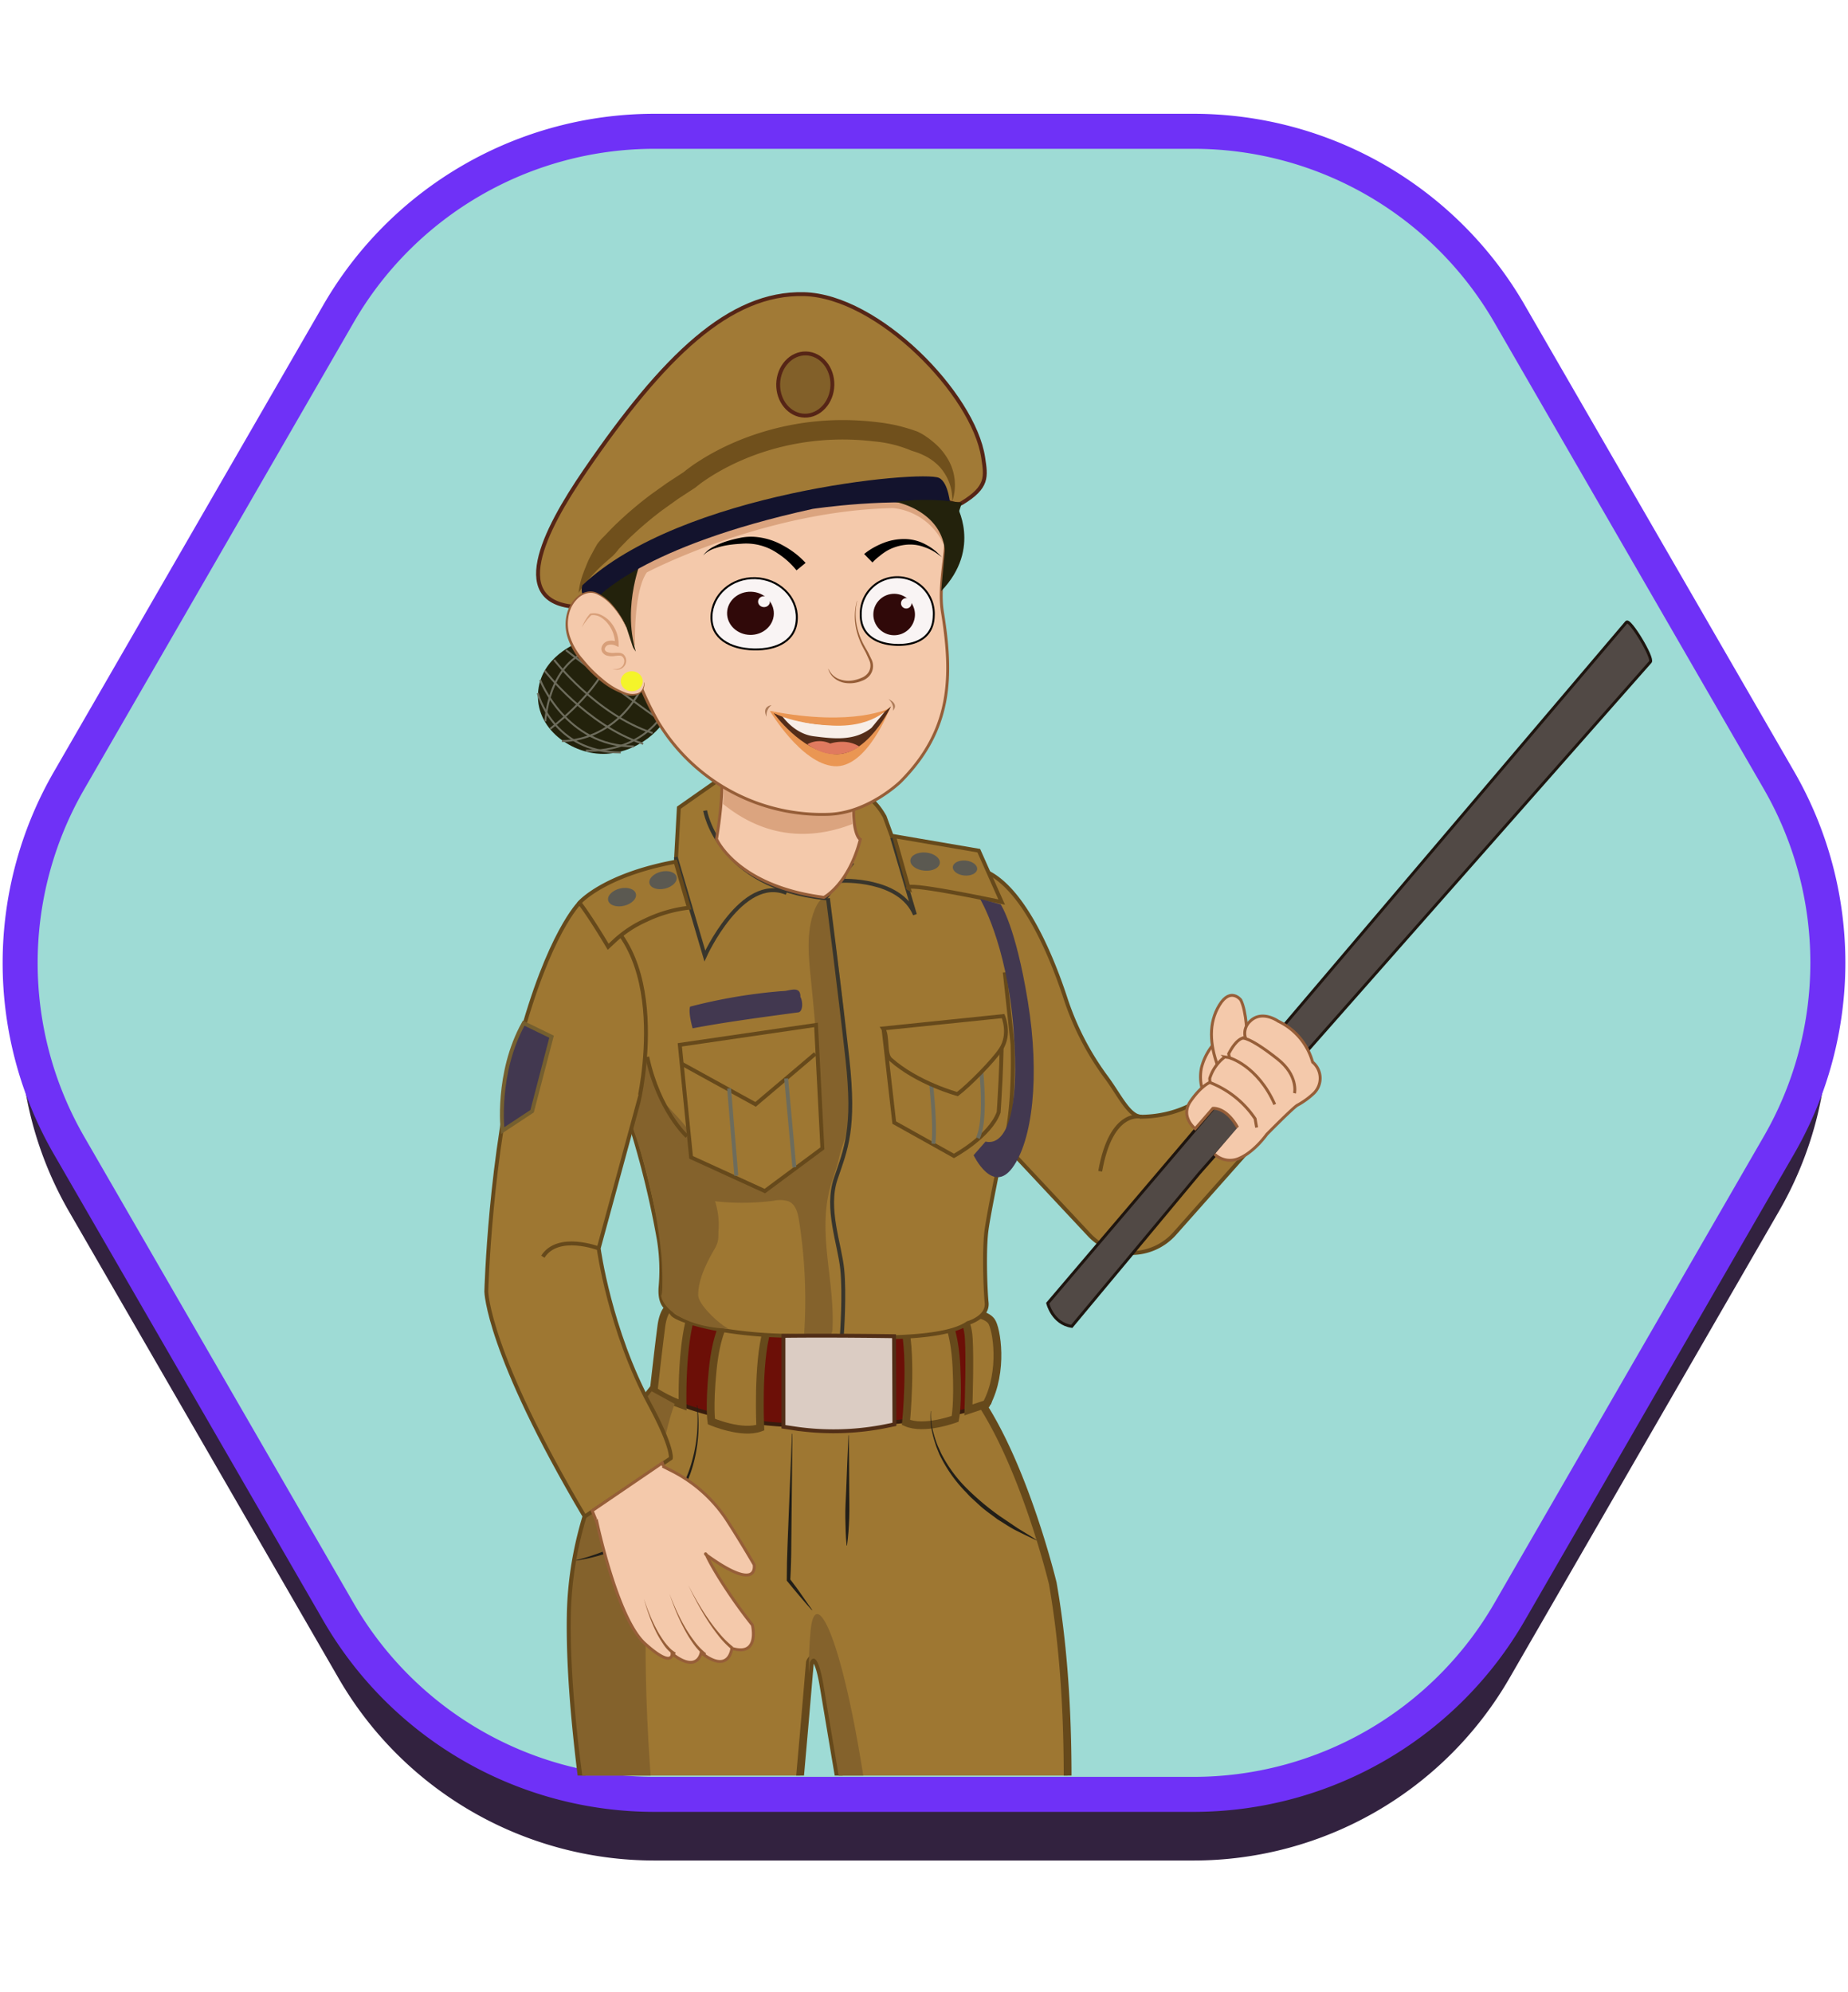 <svg id="Layer_1" data-name="Layer 1" xmlns="http://www.w3.org/2000/svg" xmlns:xlink="http://www.w3.org/1999/xlink" width="475" height="512" viewBox="0 0 475 512">
  <defs>
    <style>
      .cls-1, .cls-10, .cls-11, .cls-15, .cls-19 {
        fill: none;
      }

      .cls-2 {
        fill: #32223f;
      }

      .cls-3 {
        fill: #9edbd5;
        stroke: #6f31f7;
        stroke-width: 9px;
      }

      .cls-10, .cls-11, .cls-12, .cls-15, .cls-16, .cls-19, .cls-20, .cls-29, .cls-3, .cls-33, .cls-37, .cls-38, .cls-39, .cls-5, .cls-6, .cls-7 {
        stroke-miterlimit: 10;
      }

      .cls-4 {
        clip-path: url(#clip-path);
      }

      .cls-5, .cls-6 {
        fill: #9e7732;
      }

      .cls-15, .cls-5, .cls-6 {
        stroke: #66491b;
      }

      .cls-6 {
        stroke-width: 2px;
      }

      .cls-7 {
        fill: #6c0f07;
        stroke: #381c0d;
      }

      .cls-8 {
        fill: #c6d1d5;
      }

      .cls-9 {
        fill: #84622c;
      }

      .cls-10 {
        stroke: #38352c;
      }

      .cls-11, .cls-12, .cls-19 {
        stroke: #6d6c5c;
      }

      .cls-12 {
        fill: #f1d02b;
      }

      .cls-13 {
        fill: #5b5951;
      }

      .cls-14, .cls-38 {
        fill: #423850;
      }

      .cls-16, .cls-26 {
        fill: #f4c9ab;
      }

      .cls-16 {
        stroke: #965e38;
      }

      .cls-16, .cls-37 {
        stroke-width: 0.75px;
      }

      .cls-17 {
        fill: #dba47f;
      }

      .cls-18 {
        fill: #23220c;
      }

      .cls-19, .cls-33 {
        stroke-width: 0.5px;
      }

      .cls-20 {
        fill: #a17a36;
      }

      .cls-20, .cls-29 {
        stroke: #562516;
      }

      .cls-21 {
        fill: #ea9653;
      }

      .cls-22 {
        fill: #542d19;
      }

      .cls-23 {
        fill: #f7eee8;
      }

      .cls-24 {
        fill: #e07a5f;
      }

      .cls-25 {
        fill: #ad7b59;
      }

      .cls-27 {
        fill: #965e38;
      }

      .cls-28 {
        fill: #70501c;
      }

      .cls-29 {
        fill: #826029;
      }

      .cls-30 {
        fill: #13132d;
      }

      .cls-31 {
        fill: #d89f79;
      }

      .cls-32 {
        fill: #f4f42a;
      }

      .cls-33, .cls-35 {
        fill: #f9f4f4;
      }

      .cls-33 {
        stroke: #000;
      }

      .cls-34 {
        fill: #300909;
      }

      .cls-36 {
        fill: #211e18;
      }

      .cls-37 {
        fill: #514945;
        stroke: #1e150f;
      }

      .cls-38 {
        stroke: #755f2f;
      }

      .cls-39 {
        fill: #dbccc3;
        stroke: #512e17;
      }
    </style>
    <clipPath id="clip-path">
      <rect class="cls-1" x="48.81" y="56.31" width="384.19" height="400.11" rx="8.77"/>
    </clipPath>
  </defs>
  <g>
    <g>
      <path class="cls-2" d="M306.76,50.75H168.24A93.78,93.78,0,0,0,87,97.65l-69.26,120a93.79,93.79,0,0,0,0,93.78L87,431.35a93.78,93.78,0,0,0,81.22,46.9H306.76A93.78,93.78,0,0,0,388,431.35l69.26-120a93.79,93.79,0,0,0,0-93.78L388,97.65A93.78,93.78,0,0,0,306.76,50.75Z"/>
      <path class="cls-3" d="M306.76,33.75H168.24A93.78,93.78,0,0,0,87,80.65l-69.26,120a93.79,93.79,0,0,0,0,93.78L87,414.35a93.78,93.78,0,0,0,81.22,46.9H306.76A93.78,93.78,0,0,0,388,414.35l69.26-120a93.79,93.79,0,0,0,0-93.78L388,80.65A93.78,93.78,0,0,0,306.76,33.75Z"/>
    </g>
    <g class="cls-4">
      <g>
        <g>
          <path class="cls-5" d="M253.68,276.71l.48,13.12,25.78,27.55a14.88,14.88,0,0,0,22-.3l23.71-26.71L313.86,277c-.09,1.78-7.48,9.91-20.46,10.06-3.19,0-5.68-5.62-9.11-10.22a71.48,71.48,0,0,1-10.48-20.4c-3.52-10.67-11.21-29.78-21.94-33l-17.64,16.38Z"/>
          <path class="cls-6" d="M271.5,638.87c-.54,3.14-6.09,4.26-6.09,4.26-6.19,3.26-14.52,2.7-20.81,1.07-5.32-1.36-9.17-3.51-9-4.76.3-2.72,5.15-3.24,5.15-3.24l-.47-.3a6.81,6.81,0,0,1-3.25-6.31,248.45,248.45,0,0,0,.26-39.5c-1-16.62-6.39-57.75-10.18-72.13s-13.59-73.7-15.39-84.46-3.54-6.19-3.54-6.19-.09,1.06-.26,2.94v0c-1,12.13-5,58.24-7.58,80.69-3,26-4.39,92.79-2.61,104.81s4.87,26,4.87,26-7.87,1.7-21.66.51S166,638.76,166,638.76c.95-.75-.82-2.69-.36-3.54a8.52,8.52,0,0,0,.6-6.6c-1.79-13-1-8.6-.8-16.38s-4.86-33.1-4.11-44.85-3.46-44.9-3.88-55.84-11.4-61.19-10.75-96.49c.56-30.25,16.29-51.94,20.78-57.52.75-.93,1.19-1.42,1.19-1.42l83.05,3.76C263.51,377.41,270.6,407,270.6,407c6.86,39.27,2.49,81,1.95,103.94-.36,14.95-.66,24.24-1.53,55-.45,16-3.87,35.13-4.42,48a29.25,29.25,0,0,0,.35,6.57,28.54,28.54,0,0,1,.25,9.58C266.19,636.68,272,636.27,271.5,638.87Z"/>
          <g>
            <path class="cls-7" d="M254.31,360.57a28.37,28.37,0,0,1-5.39,1.86c-5.86,1.59-17.07,3.66-36.21,4.05-18.25.36-30.33-2.69-37.27-5.34a34,34,0,0,1-7.41-3.66s1.11-10.06,1.95-16.5,4-5.42,4-5.42l2.07.06,68.36,1.85c.59,0,1.15,0,1.68,0,7.31-.05,8.46,2,8.46,2C257.36,349.14,254.31,360.57,254.31,360.57Z"/>
            <g>
              <path class="cls-6" d="M186.43,339.65s-2.32,3.1-3.25,12.53-.33,13.23-.33,13.23,7.86,3.35,12.57,1.58c0,0-.79-16.57,1.66-24.87l-11.34-2.64"/>
              <path class="cls-6" d="M243.23,338.8s2.16,3.2,2.62,12.67-.33,13.24-.33,13.24-8,3-12.64.94c0,0,1.62-16.51-.41-24.92l11.45-2.07"/>
              <path class="cls-6" d="M175.44,361.14a34,34,0,0,1-7.41-3.66s1.11-10.06,1.95-16.5,4-5.42,4-5.42l2.07.06,1.47,3S175.24,345.12,175.44,361.14Z"/>
              <path class="cls-6" d="M253.56,360.87c4.47-8.4,2.61-19.45,1.25-21.27s-5-2.15-7.11-2.23-1.82.93-1.82.93,2.79-.57,3.14,5.91c.29,5.29,0,14.91-.1,18.22Z"/>
            </g>
          </g>
          <polygon class="cls-8" points="167.44 277.07 167.39 278.75 166.62 278.28 167.44 277.07"/>
          <path class="cls-5" d="M258.26,249.93l2,18.5c.6,22.08-3.23,29.56-3.23,29.56s-2.73,13.12-3.43,18-.37,15.09,0,18.89-4.85,5.23-4.85,5.23c-7.15,5-30.5,3.66-47.41,3.24s-27.43-4.05-28.54-5.55a9,9,0,0,0-2-2.09c-1-1.26-1.16-3.22-1-5a49.07,49.07,0,0,0-.45-12.05,234.57,234.57,0,0,0-10.58-39.44l1.07-1.13c7.52-29.34-4.6-46.78-4.6-46.78,6.43-3.83,18.41-8.47,18.41-8.47l.84-15.22,11.14-7.81,35,4.13s3.45.08,6.76,6l1.94,5.31,19.31,5.11"/>
          <path class="cls-9" d="M169.41,281.73c3.38,4.51,8.48,8.19,9.93,13.49a12.85,12.85,0,0,0,.95,3c1.59,2.81,5.79,3.21,9.23,2.91a55.19,55.19,0,0,0,8.48-1.42,18.39,18.39,0,0,0,7.05-3.05c4-3.2,4.87-8.59,5.08-13.49.45-10.83-.74-21.65-1.8-32.44-.56-5.61-1.05-11.42,1-16.7.43-1.07,1.5-3.38,2.74-3.17s1.41,2.62,1.55,3.71c1.71,12.71,4.21,29.51,4.44,42.31.08,5,0,6,0,11,0,3.27-1.75,6.7-2.44,9.91-.59,2.7-1.67,5.28-2.37,8-3,11.57,1.3,23.69.74,35.59a3.08,3.08,0,0,1-.46,1.73c-.69.9-2.14,1-3.32.7a11.21,11.21,0,0,0-3.54-.64,130.72,130.72,0,0,0-1.33-29.63c-.29-1.84-.85-4-2.71-4.76a7.42,7.42,0,0,0-3.75-.13,62.55,62.55,0,0,1-18-.26,5.71,5.71,0,0,1-2.38-.77,5.35,5.35,0,0,1-1.58-2.3,81.52,81.52,0,0,0-11.66-18.51c-1.64-2-3.4-3.9-4.21-6.25-1.3-3.75-.3-9.15,1-12.79,2.16.58,3.35,2.76,4,4.47C167.2,274.89,167.65,279.38,169.41,281.73Z"/>
          <path class="cls-9" d="M162.6,289.8A138.37,138.37,0,0,1,170,322.69c.24,2.64.48,9.81-.06,10.39.63,3.86,7.12,8.16,17.31,8.46-2.37-1.13-7.75-6.16-7.79-8.59-.06-3.85,2.12-8.3,4.09-11.69,1.35-2.31,1-2.88,1.16-5.5a19.36,19.36,0,0,0-3.86-12.62l-12.25-17.61-4.06-2.46-1.93,6.73"/>
          <path class="cls-10" d="M173.69,220.32l7.48,25.41s9.51-21,21-16.19"/>
          <path class="cls-10" d="M229.32,215.35l5.84,19.74c-3.91-9.4-18.79-8.67-18.79-8.67,5.46-10.89,2-18.86,2-18.86"/>
          <path class="cls-10" d="M181.24,208.37s3.31,19.63,30.88,22.52l7-9.13"/>
          <path class="cls-10" d="M212.81,230.91s3,23.25,5,41.27-.4,23.16-3,30.82,1,16.73,1.67,23.21-.08,16.87-.08,16.87"/>
          <path class="cls-5" d="M229.85,288.56l15.34,8.57s9.27-5,11.5-11.22c0,0,1-13.69.78-24.1L227.16,265Z"/>
          <path class="cls-11" d="M238.28,269.38s2.48,18.19,1.63,24.63"/>
          <path class="cls-11" d="M251.28,267.49s3,18.84.07,25.07"/>
          <path class="cls-5" d="M227,264.37l30.83-3.18s2,4.56-.56,8.5c-1.95,3-8.26,9.36-11.17,11.55,0,0-10.33-2.79-17.22-8.95C227.33,270.91,228.32,266.22,227,264.37Z"/>
          <polygon class="cls-5" points="174.73 268.58 177.63 297.5 196.59 306.17 211.38 295.19 209.75 263.46 174.73 268.58"/>
          <polyline class="cls-5" points="209.56 270.87 202.07 277.23 194.21 283.88 175.3 273.48"/>
          <line class="cls-12" x1="204.17" y1="300.05" x2="202.07" y2="277.22"/>
          <line class="cls-12" x1="187.4" y1="279.77" x2="189.26" y2="302.2"/>
          <path class="cls-5" d="M257.47,231.88l-5.89-13.21-21.79-3.73,3.81,13.49S229.29,226,257.47,231.88Z"/>
          <ellipse class="cls-13" cx="237.78" cy="221.47" rx="2.34" ry="3.8" transform="translate(-5.42 436.98) rotate(-84.51)"/>
          <ellipse class="cls-13" cx="248.03" cy="223.12" rx="1.93" ry="3.14" transform="translate(2.21 448.68) rotate(-84.51)"/>
          <path class="cls-14" d="M251.91,231.07s6.8,11.23,8.57,33.13-1.92,30.43-7.17,29.25l-3.06,3.5s4.86,10.21,10,3.19,7.08-23.47,3.95-42.67c-3.16-19.47-7-25-7-25Z"/>
          <path class="cls-15" d="M176.56,292.11s-7.26-6.64-10.2-20.43"/>
          <path class="cls-16" d="M221.13,215.77c-3,11.59-9.35,14.9-9.35,14.9-22.39-2.87-27.61-15-27.61-15,.63-3.8,1-7.05,1.19-9.6.31-4,.24-6.24.24-6.24s35.53-11.71,34.16,1.49a47.32,47.32,0,0,0-.2,10.06C220,215.26,221.13,215.77,221.13,215.77Z"/>
          <path class="cls-17" d="M219.07,211.83c-16.4,6.32-27.67-.7-33.21-5.16a27.44,27.44,0,0,0-.26-6.82s35.53-11.71,34.16,1.49C219.27,206.06,218.82,209.68,219.07,211.83Z"/>
          <g>
            <g>
              <path class="cls-18" d="M148.75,165.15s-10,3.54-10.47,13.19,9.73,16.22,18.28,15.38,15.38-7.39,16.46-13.67-23.35-14.87-23.35-14.87"/>
              <g>
                <path class="cls-19" d="M140.18,185.43s.59-14.38,11.16-18.22"/>
                <path class="cls-19" d="M141.4,187.35s10.44-7.72,14.81-16.76"/>
                <path class="cls-19" d="M144.43,190.48s14.26.77,21.58-15.86"/>
                <path class="cls-19" d="M150.59,192.94s15.51,1.44,21.86-13"/>
                <path class="cls-19" d="M138.83,174.78s6.6,17.09,24.11,17.1"/>
                <path class="cls-19" d="M138.23,178.18s3.82,15.23,21.33,15.25"/>
                <path class="cls-19" d="M142.42,169.62s10.7,14,25.32,18.81"/>
                <path class="cls-19" d="M145.47,167.12s13.05,10.26,25.33,18.81"/>
                <path class="cls-19" d="M140,172.4s10.71,14,25.33,18.81"/>
              </g>
            </g>
            <path class="cls-16" d="M231.46,200.94s-8.21,8-18.35,8.38a49.22,49.22,0,0,1-44.25-24.23,85.29,85.29,0,0,1-8.48-22c-.21-1-.41-2-.57-3L155.14,149s20.23-17.36,51.43-21.31c0,0,18.57-3.22,30.46-2.22a20.52,20.52,0,0,1,7.33,1.69,40.33,40.33,0,0,0-.73,4.22,70.09,70.09,0,0,0-.59,8.26c-.08,4.33-1.78,11.62-.82,17.58C244.91,173.85,244.75,187.56,231.46,200.94Z"/>
            <path class="cls-17" d="M243,139.66l-.39.4a16.15,16.15,0,0,0-13.06-9.46c-33.36.74-63.29,16.54-63.29,16.54-3.4,4.8-3.05,18.21-3.05,18.21l0,.64-2.85-2.85c-.21-1-.41-2-.57-3L155.14,149s20.23-17.36,51.43-21.31c0,0,18.57-3.22,30.46-2.22l6.6,5.91A70.09,70.09,0,0,0,243,139.66Z"/>
            <path class="cls-20" d="M252.71,117.61c.74,4.91,1.28,7.6-5.47,11.69-2.86,1.74-10.56-5.42-14.75-4.47-9.31,2.13-21.26,2.55-32.44,5.66s-21.59,8.91-31.36,10.57c-11.61,2-14.72,15.08-19.54,15-19.07-.48-9.32-19.61,1.22-35,20.26-29.61,37.2-45.92,56.27-45.45S250.25,101.31,252.71,117.61Z"/>
            <path d="M204.73,146.61a20.57,20.57,0,0,0-4.85-4.37,14.24,14.24,0,0,0-9.41-2.46,32.85,32.85,0,0,0-3.44.35,20.05,20.05,0,0,0-3.35.85,7.17,7.17,0,0,0-2.94,1.8,7.28,7.28,0,0,1,2.73-2.27,20.19,20.19,0,0,1,3.32-1.38,34.26,34.26,0,0,1,3.49-.88A13.76,13.76,0,0,1,194,138a17.37,17.37,0,0,1,7.13,2.14,23.87,23.87,0,0,1,3.13,2,22.21,22.21,0,0,1,2.81,2.56Z"/>
            <path d="M222.12,142.41a16.59,16.59,0,0,1,2.41-1.64,20,20,0,0,1,2.56-1.21,14.53,14.53,0,0,1,5.53-1,11.53,11.53,0,0,1,5.3,1.4,14.07,14.07,0,0,1,2.26,1.46c.7.55,1.3,1.21,1.95,1.8-.73-.5-1.41-1.06-2.16-1.49a12.75,12.75,0,0,0-2.35-1.08,10.39,10.39,0,0,0-5-.59,12.44,12.44,0,0,0-4.64,1.52A15.77,15.77,0,0,0,226,143a13,13,0,0,0-1.75,1.59Z"/>
            <g>
              <path class="cls-21" d="M197.89,182.75s8,13.51,16.48,14.2S228.76,182,228.76,182,219.66,186.94,197.89,182.75Z"/>
              <path class="cls-22" d="M198.88,183.32s7,9.83,15.51,10.52,14.66-12.29,14.66-12.29S221.47,189.87,198.88,183.32Z"/>
              <path class="cls-23" d="M200.78,183.68s3.06,4.89,8.32,5.57,10.53,1.29,14.9-2.15l3.37-4.09A31.47,31.47,0,0,1,200.78,183.68Z"/>
              <path class="cls-21" d="M197.89,182.75s10.86,2.63,17.42,2.24,11.67-.73,14-4c0,0-3.79,6-15.16,5.53S197.89,182.75,197.89,182.75Z"/>
              <path class="cls-24" d="M207.52,191.31a6.5,6.5,0,0,1,5.88-.18s4-1.4,7.44.74C220.84,191.87,215.12,196.78,207.52,191.31Z"/>
              <path class="cls-25" d="M198.29,181.26s-2.55.25-1.26,3A3.34,3.34,0,0,1,198.29,181.26Z"/>
              <path class="cls-25" d="M229.48,182.69s1.83-1.55-1.11-3C228.37,179.67,230,181.12,229.48,182.69Z"/>
            </g>
            <g>
              <path class="cls-26" d="M220.3,154.43s-1.92,5.45,1.88,12.13c.28.5.57,1,.82,1.53l.71,1.51a3.6,3.6,0,0,1-1.77,4.81l-.1.05c-3.36,1.61-7.61,1-9-2.51"/>
              <path class="cls-27" d="M220.33,154.44a14.86,14.86,0,0,0,.29,7.91,17.34,17.34,0,0,0,1.55,3.66c.31.59.68,1.16,1,1.77l.89,1.83a3.88,3.88,0,0,1-.62,4.15,4.45,4.45,0,0,1-1.79,1.21,8.45,8.45,0,0,1-2,.57,7.77,7.77,0,0,1-2.1.05,5.7,5.7,0,0,1-2-.57,5.27,5.27,0,0,1-1.67-1.25,5.43,5.43,0,0,1-1-1.8l.07,0a5.6,5.6,0,0,0,1.14,1.61,4.87,4.87,0,0,0,1.63,1,6.83,6.83,0,0,0,3.8.27,9.15,9.15,0,0,0,1.84-.58,4,4,0,0,0,1.52-1,3.21,3.21,0,0,0,.62-3.39c-.25-.6-.55-1.23-.82-1.83s-.63-1.16-.93-1.78a18.48,18.48,0,0,1-1.48-3.8,15,15,0,0,1,0-8Z"/>
            </g>
            <path class="cls-18" d="M165.07,143.38s-5.25,12-1.64,24.13l-11-16Z"/>
            <path class="cls-28" d="M148.72,152.38a20.32,20.32,0,0,1,1.27-5.22c.3-.85.66-1.68,1-2.52s.78-1.63,1.21-2.43.87-1.6,1.33-2.38a16.28,16.28,0,0,1,1.78-2c1.24-1.29,2.45-2.6,3.77-3.8a97.6,97.6,0,0,1,8.12-6.84l4.3-3.07,4.42-2.89-.32.24c.79-.67,1.46-1.15,2.2-1.69s1.46-1,2.21-1.47c1.48-.94,3-1.81,4.56-2.62a67.64,67.64,0,0,1,9.66-4.07A70.8,70.8,0,0,1,214.8,108a74,74,0,0,1,10.42.49,48.23,48.23,0,0,1,5.25.86,49.3,49.3,0,0,1,5.23,1.55,13.66,13.66,0,0,1,2.43,1.38,23.28,23.28,0,0,1,2.22,1.74,16.11,16.11,0,0,1,3.52,4.41,13.15,13.15,0,0,1,.9,10.42,12.56,12.56,0,0,0-3.23-8.82,13.43,13.43,0,0,0-3.56-2.72,22.38,22.38,0,0,0-2.06-.93l-1.07-.36a7.53,7.53,0,0,1-1.07-.38,31.69,31.69,0,0,0-9.13-2.18,68.78,68.78,0,0,0-9.73-.46,65.87,65.87,0,0,0-19.09,3.32,63.82,63.82,0,0,0-8.94,3.77q-2.14,1.11-4.19,2.4c-.67.43-1.34.87-2,1.33s-1.32,1-1.81,1.38l-.14.12-.18.12-4.24,2.77-4.11,2.94a92,92,0,0,0-7.69,6.47c-1.24,1.13-2.37,2.35-3.52,3.54a13.9,13.9,0,0,1-1.64,1.87c-.64.54-1.26,1.09-1.9,1.65A39.94,39.94,0,0,0,148.72,152.38Z"/>
            <ellipse class="cls-29" cx="206.97" cy="98.84" rx="8" ry="6.97" transform="translate(103.01 303.29) rotate(-88.57)"/>
            <path class="cls-30" d="M153.4,153.81s11.16-13.28,55.51-23c0,0,20.92-3.16,35.37-.8,0,0-.42-6-2.93-7.17-4.42-2.06-66.42,3.65-91.66,27.61C149.69,150.46,148.31,154.74,153.4,153.81Z"/>
            <path class="cls-18" d="M230.14,129s12.21,2.2,12.8,13.25l4.3-13A59.4,59.4,0,0,0,230.14,129Z"/>
            <g>
              <g>
                <path class="cls-26" d="M161.05,161.36s-2.72-6.58-7.61-8.81-11.68,6.44-4.89,15.75,16.82,13.77,17.1,7.15"/>
                <path class="cls-27" d="M161,161.37a22.15,22.15,0,0,0-3.83-5.82,12.36,12.36,0,0,0-2.66-2.23,6.79,6.79,0,0,0-.75-.41,5.35,5.35,0,0,0-.78-.35,3.9,3.9,0,0,0-1.66-.14,5.16,5.16,0,0,0-2.94,1.55,7.86,7.86,0,0,0-1.82,2.85,10.41,10.41,0,0,0-.09,6.73,17,17,0,0,0,3.44,5.92,33.52,33.52,0,0,0,4.88,4.94,19.62,19.62,0,0,0,5.87,3.58,4.92,4.92,0,0,0,3.29.2,2.26,2.26,0,0,0,1.2-1.08,4.45,4.45,0,0,0,.45-1.66h.08a4.62,4.62,0,0,1-.34,1.75,2.57,2.57,0,0,1-1.26,1.3,5.3,5.3,0,0,1-3.58,0,19.74,19.74,0,0,1-6.19-3.5,34.39,34.39,0,0,1-5-5.05,17.77,17.77,0,0,1-3.45-6.22,11,11,0,0,1,.21-7.07,8.45,8.45,0,0,1,2-3,5.62,5.62,0,0,1,3.19-1.61,4.25,4.25,0,0,1,1.81.19,4.11,4.11,0,0,1,.82.38,6.47,6.47,0,0,1,.77.45,12.63,12.63,0,0,1,2.67,2.33,22.33,22.33,0,0,1,3.73,5.95Z"/>
              </g>
              <path class="cls-31" d="M149.55,161.29a12.54,12.54,0,0,1,2.06-3.48l0-.06.08,0a4.19,4.19,0,0,1,3,.42A7,7,0,0,1,157,160a8.73,8.73,0,0,1,2,5.54v.76l-.7-.31a3,3,0,0,0-1.71-.26,1.34,1.34,0,0,0-1.11.91c-.13.43.14.83.69,1a4.4,4.4,0,0,0,1.85.17,9.42,9.42,0,0,1,1.07,0,2,2,0,0,1,1.16.4,2.19,2.19,0,0,1,.64,2.18,2.35,2.35,0,0,1-1.46,1.6,2.65,2.65,0,0,1-2.07-.06,2.75,2.75,0,0,0,2-.19,2,2,0,0,0,1.07-1.46,1.59,1.59,0,0,0-.54-1.56c-.4-.3-1.09-.18-1.77-.11a4.75,4.75,0,0,1-2.23-.12,2.19,2.19,0,0,1-1-.75,1.62,1.62,0,0,1-.26-1.36,2.31,2.31,0,0,1,1.85-1.64,3.78,3.78,0,0,1,2.31.32l-.7.45a8.28,8.28,0,0,0-1.7-5,6.9,6.9,0,0,0-1.95-1.82,3.66,3.66,0,0,0-2.53-.54l.13-.07A14.42,14.42,0,0,0,149.55,161.29Z"/>
              <ellipse class="cls-32" cx="162.37" cy="175.11" rx="2.57" ry="2.82" transform="translate(-16.72 333.07) rotate(-88.57)"/>
            </g>
            <path class="cls-33" d="M204.81,159c-.14,5.6-5,8.09-11.08,7.94s-11-2.89-10.85-8.48,5.17-10,11.22-9.85S205,153.43,204.81,159Z"/>
            <g>
              <ellipse class="cls-34" cx="192.89" cy="157.65" rx="5.55" ry="6.01" transform="translate(30.48 346.55) rotate(-88.57)"/>
              <ellipse class="cls-35" cx="196.37" cy="154.66" rx="1.4" ry="1.52" transform="translate(36.86 347.11) rotate(-88.57)"/>
            </g>
            <path class="cls-33" d="M240,158.36c-.13,5.35-4.28,7.54-9.46,7.41s-9.43-2.53-9.3-7.88a9.39,9.39,0,1,1,18.76.47Z"/>
            <g>
              <ellipse class="cls-34" cx="229.82" cy="157.95" rx="5.33" ry="5.35" transform="translate(66.19 383.77) rotate(-88.57)"/>
              <ellipse class="cls-35" cx="232.92" cy="155.07" rx="1.34" ry="1.35" transform="translate(72.1 384.06) rotate(-88.57)"/>
            </g>
            <path class="cls-18" d="M245.68,129.58s6.88,11.28-3.76,22.37l1.32-14.87"/>
          </g>
          <path class="cls-14" d="M198.38,255a138.18,138.18,0,0,0-21,3.76c-.43,1.27.29,4.35.65,5.57,8.37-1.6,18.55-2.94,27-4.08,1.42,0,1.37-2.87.7-4,.05-2.54-2-1.88-3.69-1.56-.61.09-1.44.09-2.05.16Z"/>
          <path class="cls-9" d="M244.6,644.2c-5.32-1.36-9.17-3.51-9-4.76.3-2.72,5.15-3.24,5.15-3.24l-.47-.3a6.81,6.81,0,0,1-3.25-6.31,248.45,248.45,0,0,0,.26-39.5c-1-16.62-6.39-57.75-10.18-72.13s-13.59-73.7-15.39-84.46-3.54-6.19-3.54-6.19-.09,1.06-.26,2.94a100.19,100.19,0,0,1,.46-11.28c1.24-12.4,9.24,3.34,15.51,51.38S237,529.13,240.13,565.9a532.18,532.18,0,0,1,1.44,66.88l5.11,7S236.64,638.56,244.6,644.2Z"/>
          <path class="cls-9" d="M172.66,640.61s-.21-1.06-5.6-1.2c0,0-.89-3.72-.93-3.73,1.83-3.33,1.47-4.79,1.47-4.79-2.14-8.13-1.93-9.28-1.74-17s-5.26-34.7-4.51-46.45-3.06-46.1-3.48-57-11.8-60-11.15-95.29c.56-30.25,16.29-51.94,20.78-57.52l5.91,3.25s-10.93,26.91-6.35,93.09c4.53,65.4,4.4,83.18,3.47,103.89s2.92,50.93,2.92,50.93Z"/>
          <g>
            <path class="cls-36" d="M239.28,362.73a17.69,17.69,0,0,0,.64,5.55,25,25,0,0,0,.84,2.67c.32.88.75,1.71,1.11,2.57a35.46,35.46,0,0,0,6.54,9,67.65,67.65,0,0,0,8.55,7.19l4.65,3.14c1.61,1,3.22,1.93,4.8,3l0,.09c-1.72-.78-3.42-1.61-5.11-2.45s-3.25-1.94-4.87-2.92c-1.51-1.15-3.09-2.21-4.5-3.48l-2.1-1.93c-.71-.62-1.3-1.37-2-2.05a36.36,36.36,0,0,1-6.41-9.36c-.34-.88-.74-1.74-1-2.65a25.66,25.66,0,0,1-.76-2.73,18.15,18.15,0,0,1-.44-5.64Z"/>
            <path class="cls-36" d="M179.2,361.22a38,38,0,0,1-.7,14,32.9,32.9,0,0,1-6.07,12.7,31,31,0,0,1-4.94,5.1,14.84,14.84,0,0,1-1.41,1.1c-.48.34-1,.71-1.45,1-1,.61-2,1.27-3.08,1.78a43.88,43.88,0,0,1-13.44,4.24l0-.1a57.91,57.91,0,0,0,13-5,38.81,38.81,0,0,0,5.78-3.78,30.57,30.57,0,0,0,4.95-4.83A32.51,32.51,0,0,0,178,375.1a38.13,38.13,0,0,0,1.09-13.87Z"/>
            <path class="cls-36" d="M203.67,368.56l-.18,18.81-.1,9.4c0,3.14-.09,6.27-.26,9.4l-.09-.29c1,1.31,2,2.61,2.9,3.95s1.89,2.66,2.81,4l-.08.06q-1.65-1.83-3.22-3.7c-1.06-1.24-2.09-2.51-3.13-3.77l-.09-.12v-.17c0-3.14.08-6.27.21-9.4l.37-9.4.76-18.79Z"/>
            <path class="cls-36" d="M218.17,368.92q.09,7.09.11,14.19c0,2.36.09,4.73,0,7.09s-.24,4.73-.57,7.08h-.1c-.25-2.37-.28-4.73-.33-7.1s.13-4.72.22-7.08q.26-7.1.59-14.18Z"/>
          </g>
          <path class="cls-5" d="M149,232.05s-8,7.7-15.54,36.12S125,332,125,332s.23,15.55,25.29,57.84l22.14-15s.57-2.71-5.38-13.74c-10.35-19.22-13.17-40.21-13.17-40.21l10.26-37.67S173.94,242.18,149,232.05Z"/>
          <path class="cls-5" d="M153.89,320.91s-10.47-4-14.36,2.13"/>
          <path class="cls-16" d="M170.24,376.05l1.35,3.78S168.54,394,156.31,398.4l-4.1-10.06Z"/>
          <g>
            <path class="cls-37" d="M308.3,301.54l115.91-131.4c.83-1-5.33-11.2-6.15-10.21L302.15,296.38,269.3,335s1.22,5.21,6.18,5.95Z"/>
            <g>
              <path class="cls-16" d="M311.8,284.88a11.73,11.73,0,0,1-3-10.35,15.33,15.33,0,0,1,6.67-9.21L322.61,276Z"/>
              <path class="cls-16" d="M320.53,266.5s-.08-6.38-1.6-9.45c0,0-2.6-3.41-5.49,1.29S311,268.55,313,274"/>
              <g>
                <path class="cls-16" d="M312.19,296.69a5.82,5.82,0,0,0,6.47,1c3.86-1.7,6.94-6.1,6.94-6.1s6.28-6.39,7.79-7.45a19.9,19.9,0,0,0,4.34-3.14,5.4,5.4,0,0,0-.25-7.9l-.09-.07a16.56,16.56,0,0,0-8.86-10.54s-4.22-3-7.26.08a4.13,4.13,0,0,0-1.14,4.25s-1.84-.71-4.32,4.06l.21,1-1.2-.19a11,11,0,0,0-3.88,5.53l.06,1s-2.24.86-5,4.86,1.21,7.06,1.21,7.06l4.55-5.24s3.36-.42,6.35,4.92"/>
                <path class="cls-16" d="M319.35,266.84s1.72-.4,9,5.36c5.44,4.28,4.39,8.82,4.39,8.82"/>
                <path class="cls-16" d="M316,271.9s7.25,2,11.66,12"/>
                <path class="cls-16" d="M311,278.25l.91.39a24.84,24.84,0,0,1,10.7,8.94h0l.39,2.25"/>
              </g>
            </g>
          </g>
          <path class="cls-5" d="M293.4,287.08s-7.75-2.22-10.61,14"/>
          <path class="cls-38" d="M134.6,263l7.17,3.49-5,19.15-7.58,5S127.44,275.9,134.6,263Z"/>
          <path class="cls-5" d="M177.07,233.33a34.75,34.75,0,0,0-11,3.17,29.74,29.74,0,0,0-8.27,5.49l-1.48,1.38s-4.19-7.14-7.37-11.32c0,0,6.13-7.1,24.68-10.53h0Z"/>
          <ellipse class="cls-13" cx="170.43" cy="226.24" rx="3.58" ry="2.23" transform="translate(-48.21 46.16) rotate(-13.53)"/>
          <ellipse class="cls-13" cx="159.89" cy="230.61" rx="3.66" ry="2.28" transform="translate(-49.52 43.81) rotate(-13.53)"/>
          <path class="cls-39" d="M201.37,343.39v23.36l2.78.42a68.51,68.51,0,0,0,24.31-.74l1.44-.3-.1-22.65S214.48,343.23,201.37,343.39Z"/>
        </g>
        <g>
          <path class="cls-16" d="M170.31,376.9l2.38,1.2A36.75,36.75,0,0,1,187,391c1.84,2.86,4.12,6.53,6.83,11.17,0,0,1.5,7.46-12.25-2.46-.43-.31-.21-.48,0,0,1.51,3.42,6.48,11.33,11.81,18,0,0,2,8.24-5.27,6,0,0-.66,6.79-7.9,1.13,0,0-.88,5.38-7.46.28,0,0,.22,3.87-7-2.63s-12.49-31.93-12.49-31.93"/>
          <g>
            <path class="cls-26" d="M188.16,423.64s-5.12-3.57-11.27-16.15"/>
            <path class="cls-27" d="M188,423.94a22.52,22.52,0,0,1-3.47-3.65,46.06,46.06,0,0,1-2.87-4.08c-.89-1.39-1.7-2.83-2.5-4.28L178,409.72l-1.08-2.23,1.16,2.19,1.22,2.15c.85,1.42,1.71,2.83,2.66,4.18a43.94,43.94,0,0,0,3,3.92,22.73,22.73,0,0,0,3.47,3.4Z"/>
          </g>
          <g>
            <path class="cls-26" d="M181.28,425.34s-4.82-3.22-9.22-15.66"/>
            <path class="cls-27" d="M181.08,425.65a16.91,16.91,0,0,1-3.13-3.5,33.28,33.28,0,0,1-2.37-4c-.72-1.36-1.33-2.77-1.93-4.18l-.83-2.15-.76-2.17.85,2.14.91,2.1c.65,1.39,1.32,2.76,2.09,4.08a32.47,32.47,0,0,0,2.5,3.81,16.29,16.29,0,0,0,3.08,3.22Z"/>
          </g>
          <g>
            <path class="cls-26" d="M173.53,425.2s-4.25-1.76-8.05-14.2"/>
            <path class="cls-27" d="M173.38,425.54a9.78,9.78,0,0,1-3-3.07,26.26,26.26,0,0,1-2.06-3.65c-.59-1.26-1.1-2.55-1.57-3.86s-.87-2.63-1.26-4c.45,1.31.91,2.61,1.43,3.9s1.1,2.53,1.74,3.75a26.47,26.47,0,0,0,2.17,3.49,15.16,15.16,0,0,0,1.33,1.54,6.66,6.66,0,0,0,1.52,1.17Z"/>
          </g>
        </g>
      </g>
    </g>
  </g>
</svg>

